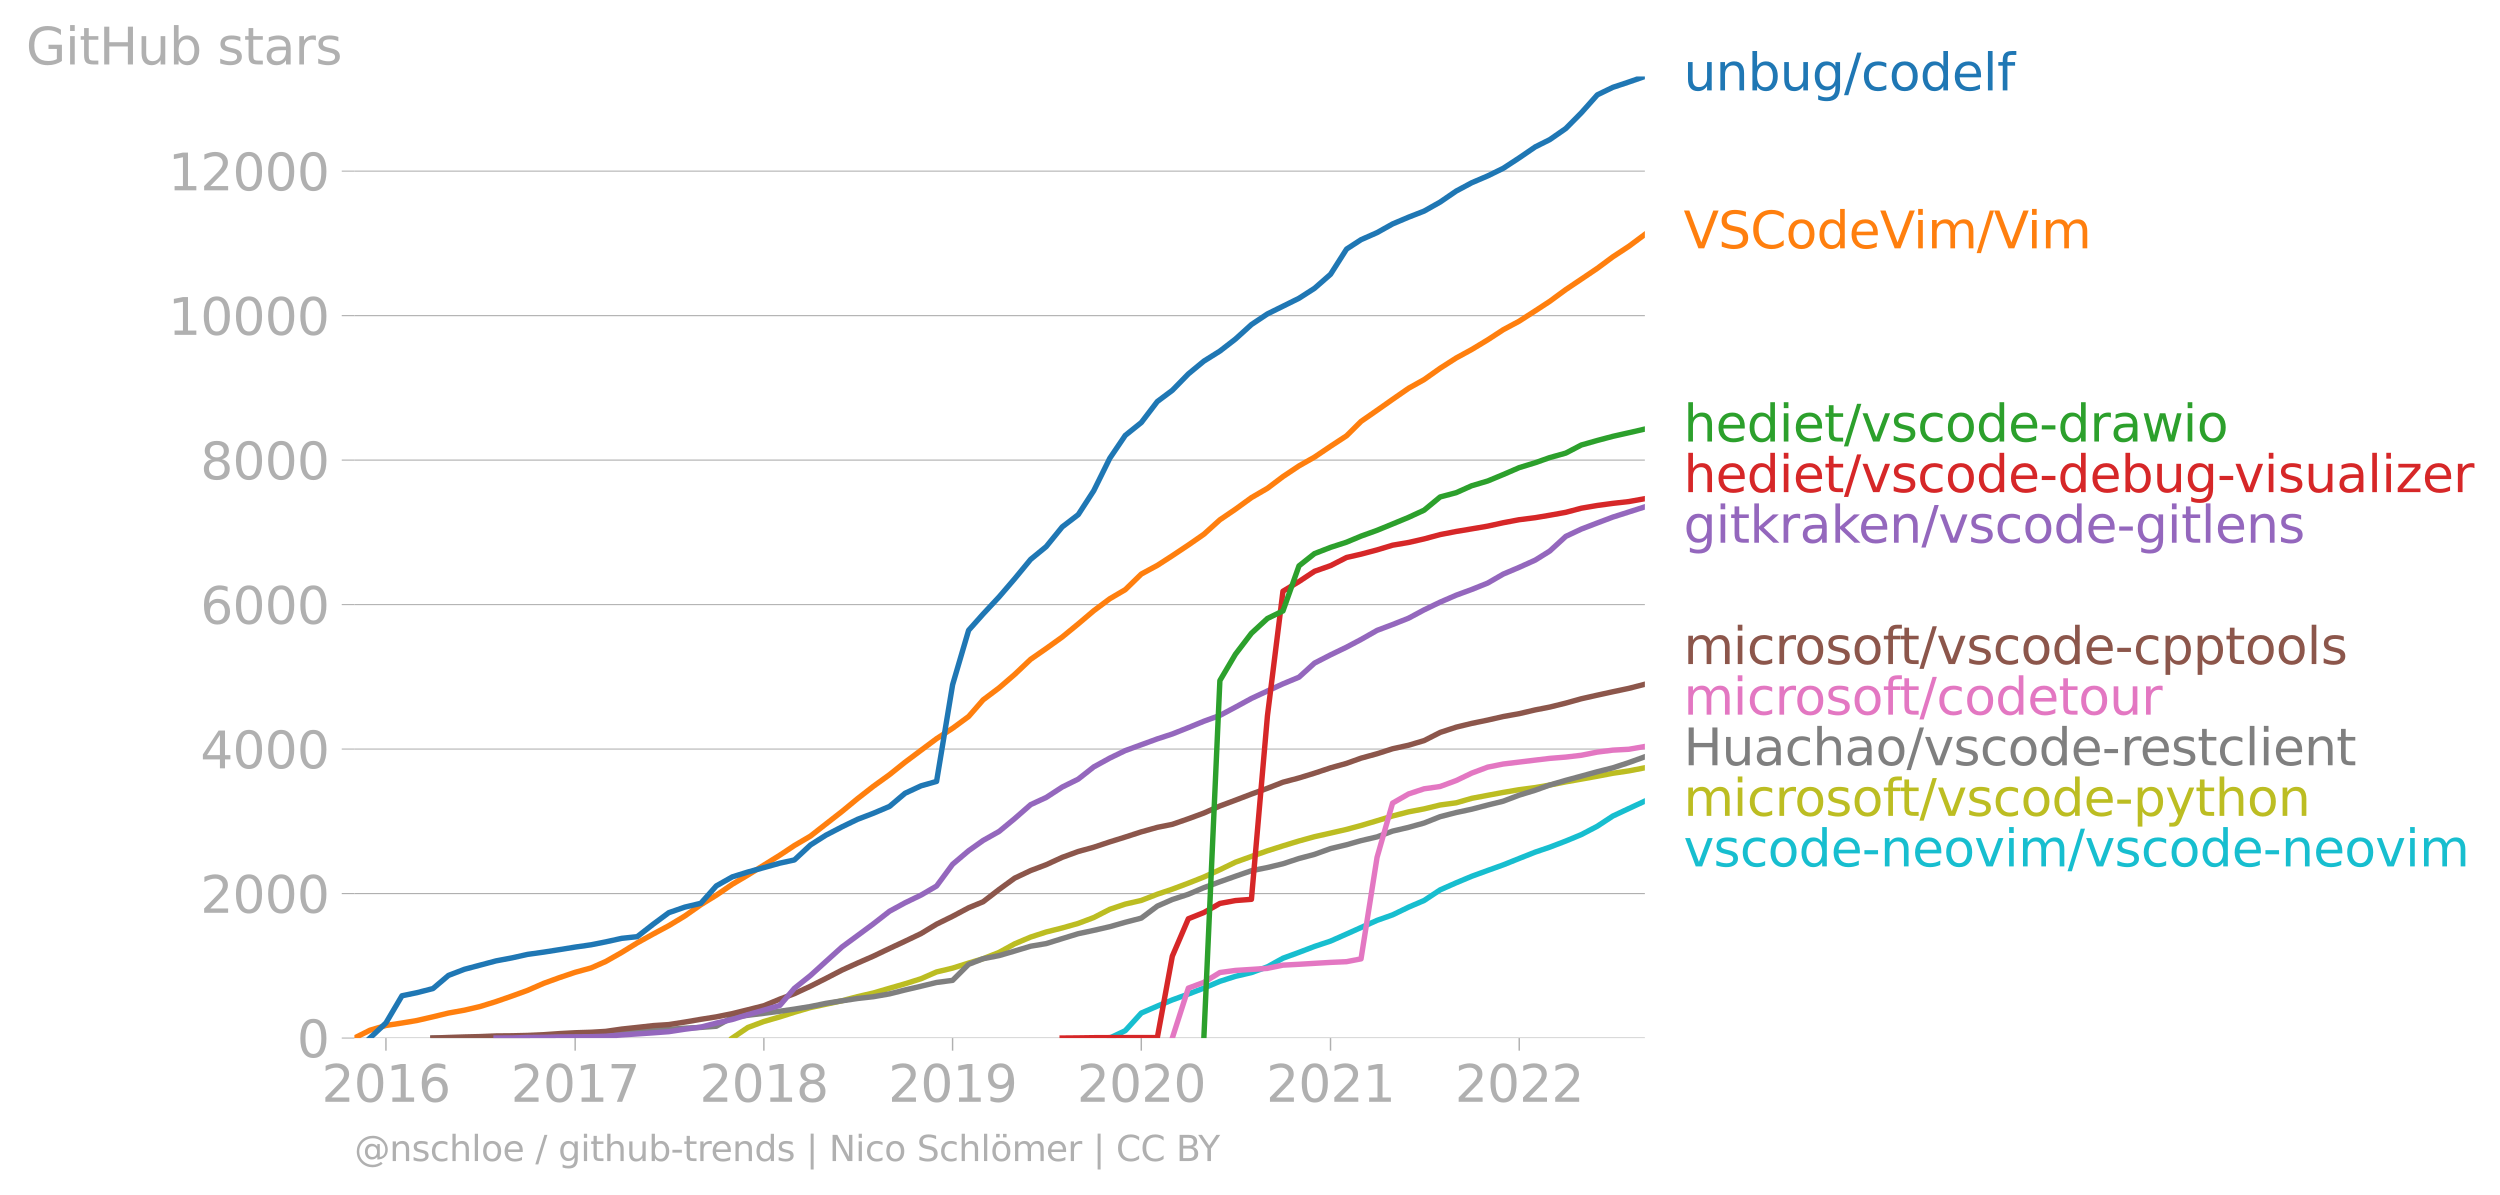 <svg xmlns:xlink="http://www.w3.org/1999/xlink" width="922.449" height="441.054" viewBox="0 0 691.837 330.79" xmlns="http://www.w3.org/2000/svg"><defs><style>*{stroke-linejoin:round;stroke-linecap:butt}</style></defs><g id="figure_1"><path d="M0 330.79h691.837V0H0v330.79z" style="fill:none" id="patch_1"/><g id="axes_1"><path d="M98.073 287.263h357.12V21.151H98.073v266.112z" style="fill:none" id="patch_2"/><g id="matplotlib.axis_1"><g id="xtick_1"><g id="line2d_1"><defs><path id="m6f81545d2d" d="M0 0v3.5" style="stroke:#b0b0b0;stroke-width:.4"/></defs><use xlink:href="#m6f81545d2d" x="106.801" y="287.263" style="fill:#b0b0b0;stroke:#b0b0b0;stroke-width:.4"/></g><g style="fill:#b0b0b0" transform="matrix(.14 0 0 -.14 88.986 304.901)" id="text_1"><defs><path id="DejaVuSans-32" d="M1228 531h2203V0H469v531q359 372 979 998 621 627 780 809 303 340 423 576 121 236 121 464 0 372-261 606-261 235-680 235-297 0-627-103-329-103-704-313v638q381 153 712 231 332 78 607 78 725 0 1156-363 431-362 431-968 0-288-108-546-107-257-392-607-78-91-497-524-418-433-1181-1211z" transform="scale(.016)"/><path id="DejaVuSans-30" d="M2034 4250q-487 0-733-480-245-479-245-1442 0-959 245-1439 246-480 733-480 491 0 736 480 246 480 246 1439 0 963-246 1442-245 480-736 480zm0 500q785 0 1199-621 414-620 414-1801 0-1178-414-1799Q2819-91 2034-91q-784 0-1198 620-414 621-414 1799 0 1181 414 1801 414 621 1198 621z" transform="scale(.016)"/><path id="DejaVuSans-31" d="M794 531h1031v3560L703 3866v575l1116 225h631V531h1031V0H794v531z" transform="scale(.016)"/><path id="DejaVuSans-36" d="M2113 2584q-425 0-674-291-248-290-248-796 0-503 248-796 249-292 674-292t673 292q248 293 248 796 0 506-248 796-248 291-673 291zm1253 1979v-575q-238 112-480 171-242 60-480 60-625 0-955-422-329-422-376-1275 184 272 462 417 279 145 613 145 703 0 1111-427 408-426 408-1160 0-719-425-1154Q2819-91 2113-91q-810 0-1238 620-428 621-428 1799 0 1106 525 1764t1409 658q238 0 480-47t505-140z" transform="scale(.016)"/></defs><use xlink:href="#DejaVuSans-32"/><use xlink:href="#DejaVuSans-30" x="63.623"/><use xlink:href="#DejaVuSans-31" x="127.246"/><use xlink:href="#DejaVuSans-36" x="190.869"/></g></g><g id="xtick_2"><use xlink:href="#m6f81545d2d" x="159.167" y="287.263" style="fill:#b0b0b0;stroke:#b0b0b0;stroke-width:.4" id="line2d_2"/><g style="fill:#b0b0b0" transform="matrix(.14 0 0 -.14 141.352 304.901)" id="text_2"><defs><path id="DejaVuSans-37" d="M525 4666h3000v-269L1831 0h-659l1594 4134H525v532z" transform="scale(.016)"/></defs><use xlink:href="#DejaVuSans-32"/><use xlink:href="#DejaVuSans-30" x="63.623"/><use xlink:href="#DejaVuSans-31" x="127.246"/><use xlink:href="#DejaVuSans-37" x="190.869"/></g></g><g id="xtick_3"><use xlink:href="#m6f81545d2d" x="211.39" y="287.263" style="fill:#b0b0b0;stroke:#b0b0b0;stroke-width:.4" id="line2d_3"/><g style="fill:#b0b0b0" transform="matrix(.14 0 0 -.14 193.575 304.901)" id="text_3"><defs><path id="DejaVuSans-38" d="M2034 2216q-450 0-708-241-257-241-257-662 0-422 257-663 258-241 708-241t709 242q260 243 260 662 0 421-258 662-257 241-711 241zm-631 268q-406 100-633 378-226 279-226 679 0 559 398 884 399 325 1092 325 697 0 1094-325t397-884q0-400-227-679-226-278-629-378 456-106 710-416 255-309 255-755 0-679-414-1042Q2806-91 2034-91q-771 0-1186 362-414 363-414 1042 0 446 256 755 257 310 713 416zm-231 997q0-362 226-565 227-203 636-203 407 0 636 203 230 203 230 565 0 363-230 566-229 203-636 203-409 0-636-203-226-203-226-566z" transform="scale(.016)"/></defs><use xlink:href="#DejaVuSans-32"/><use xlink:href="#DejaVuSans-30" x="63.623"/><use xlink:href="#DejaVuSans-31" x="127.246"/><use xlink:href="#DejaVuSans-38" x="190.869"/></g></g><g id="xtick_4"><use xlink:href="#m6f81545d2d" x="263.613" y="287.263" style="fill:#b0b0b0;stroke:#b0b0b0;stroke-width:.4" id="line2d_4"/><g style="fill:#b0b0b0" transform="matrix(.14 0 0 -.14 245.798 304.901)" id="text_4"><defs><path id="DejaVuSans-39" d="M703 97v575q238-113 481-172 244-59 479-59 625 0 954 420 330 420 377 1277-181-269-460-413-278-144-615-144-700 0-1108 423-408 424-408 1159 0 718 425 1152 425 435 1131 435 810 0 1236-621 427-620 427-1801 0-1103-524-1761Q2575-91 1691-91q-238 0-482 47Q966 3 703 97zm1256 1978q425 0 673 290 249 291 249 798 0 503-249 795-248 292-673 292t-673-292q-248-292-248-795 0-507 248-798 248-290 673-290z" transform="scale(.016)"/></defs><use xlink:href="#DejaVuSans-32"/><use xlink:href="#DejaVuSans-30" x="63.623"/><use xlink:href="#DejaVuSans-31" x="127.246"/><use xlink:href="#DejaVuSans-39" x="190.869"/></g></g><g id="xtick_5"><use xlink:href="#m6f81545d2d" x="315.836" y="287.263" style="fill:#b0b0b0;stroke:#b0b0b0;stroke-width:.4" id="line2d_5"/><g style="fill:#b0b0b0" transform="matrix(.14 0 0 -.14 298.021 304.901)" id="text_5"><use xlink:href="#DejaVuSans-32"/><use xlink:href="#DejaVuSans-30" x="63.623"/><use xlink:href="#DejaVuSans-32" x="127.246"/><use xlink:href="#DejaVuSans-30" x="190.869"/></g></g><g id="xtick_6"><use xlink:href="#m6f81545d2d" x="368.202" y="287.263" style="fill:#b0b0b0;stroke:#b0b0b0;stroke-width:.4" id="line2d_6"/><g style="fill:#b0b0b0" transform="matrix(.14 0 0 -.14 350.387 304.901)" id="text_6"><use xlink:href="#DejaVuSans-32"/><use xlink:href="#DejaVuSans-30" x="63.623"/><use xlink:href="#DejaVuSans-32" x="127.246"/><use xlink:href="#DejaVuSans-31" x="190.869"/></g></g><g id="xtick_7"><use xlink:href="#m6f81545d2d" x="420.425" y="287.263" style="fill:#b0b0b0;stroke:#b0b0b0;stroke-width:.4" id="line2d_7"/><g style="fill:#b0b0b0" transform="matrix(.14 0 0 -.14 402.61 304.901)" id="text_7"><use xlink:href="#DejaVuSans-32"/><use xlink:href="#DejaVuSans-30" x="63.623"/><use xlink:href="#DejaVuSans-32" x="127.246"/><use xlink:href="#DejaVuSans-32" x="190.869"/></g></g></g><g id="matplotlib.axis_2"><g id="ytick_1"><path d="M98.073 287.263h357.12" clip-path="url(#p3e577cded7)" style="fill:none;stroke:#b0b0b0;stroke-width:.3;stroke-linecap:square" id="line2d_8"/><g id="line2d_9"><defs><path id="m941f54dec6" d="M0 0h-3.5" style="stroke:#b0b0b0;stroke-width:.3"/></defs><use xlink:href="#m941f54dec6" x="98.073" y="287.263" style="fill:#b0b0b0;stroke:#b0b0b0;stroke-width:.3"/></g><use xlink:href="#DejaVuSans-30" style="fill:#b0b0b0" transform="matrix(.14 0 0 -.14 82.166 292.582)" id="text_8"/></g><g id="ytick_2"><path d="M98.073 247.28h357.12" clip-path="url(#p3e577cded7)" style="fill:none;stroke:#b0b0b0;stroke-width:.3;stroke-linecap:square" id="line2d_10"/><use xlink:href="#m941f54dec6" x="98.073" y="247.279" style="fill:#b0b0b0;stroke:#b0b0b0;stroke-width:.3" id="line2d_11"/><g style="fill:#b0b0b0" transform="matrix(.14 0 0 -.14 55.443 252.598)" id="text_9"><use xlink:href="#DejaVuSans-32"/><use xlink:href="#DejaVuSans-30" x="63.623"/><use xlink:href="#DejaVuSans-30" x="127.246"/><use xlink:href="#DejaVuSans-30" x="190.869"/></g></g><g id="ytick_3"><path d="M98.073 207.296h357.12" clip-path="url(#p3e577cded7)" style="fill:none;stroke:#b0b0b0;stroke-width:.3;stroke-linecap:square" id="line2d_12"/><use xlink:href="#m941f54dec6" x="98.073" y="207.296" style="fill:#b0b0b0;stroke:#b0b0b0;stroke-width:.3" id="line2d_13"/><g style="fill:#b0b0b0" transform="matrix(.14 0 0 -.14 55.443 212.615)" id="text_10"><defs><path id="DejaVuSans-34" d="M2419 4116 825 1625h1594v2491zm-166 550h794V1625h666v-525h-666V0h-628v1100H313v609l1940 2957z" transform="scale(.016)"/></defs><use xlink:href="#DejaVuSans-34"/><use xlink:href="#DejaVuSans-30" x="63.623"/><use xlink:href="#DejaVuSans-30" x="127.246"/><use xlink:href="#DejaVuSans-30" x="190.869"/></g></g><g id="ytick_4"><path d="M98.073 167.312h357.12" clip-path="url(#p3e577cded7)" style="fill:none;stroke:#b0b0b0;stroke-width:.3;stroke-linecap:square" id="line2d_14"/><use xlink:href="#m941f54dec6" x="98.073" y="167.312" style="fill:#b0b0b0;stroke:#b0b0b0;stroke-width:.3" id="line2d_15"/><g style="fill:#b0b0b0" transform="matrix(.14 0 0 -.14 55.443 172.63)" id="text_11"><use xlink:href="#DejaVuSans-36"/><use xlink:href="#DejaVuSans-30" x="63.623"/><use xlink:href="#DejaVuSans-30" x="127.246"/><use xlink:href="#DejaVuSans-30" x="190.869"/></g></g><g id="ytick_5"><path d="M98.073 127.328h357.12" clip-path="url(#p3e577cded7)" style="fill:none;stroke:#b0b0b0;stroke-width:.3;stroke-linecap:square" id="line2d_16"/><use xlink:href="#m941f54dec6" x="98.073" y="127.328" style="fill:#b0b0b0;stroke:#b0b0b0;stroke-width:.3" id="line2d_17"/><g style="fill:#b0b0b0" transform="matrix(.14 0 0 -.14 55.443 132.647)" id="text_12"><use xlink:href="#DejaVuSans-38"/><use xlink:href="#DejaVuSans-30" x="63.623"/><use xlink:href="#DejaVuSans-30" x="127.246"/><use xlink:href="#DejaVuSans-30" x="190.869"/></g></g><g id="ytick_6"><path d="M98.073 87.344h357.12" clip-path="url(#p3e577cded7)" style="fill:none;stroke:#b0b0b0;stroke-width:.3;stroke-linecap:square" id="line2d_18"/><use xlink:href="#m941f54dec6" x="98.073" y="87.344" style="fill:#b0b0b0;stroke:#b0b0b0;stroke-width:.3" id="line2d_19"/><g style="fill:#b0b0b0" transform="matrix(.14 0 0 -.14 46.536 92.663)" id="text_13"><use xlink:href="#DejaVuSans-31"/><use xlink:href="#DejaVuSans-30" x="63.623"/><use xlink:href="#DejaVuSans-30" x="127.246"/><use xlink:href="#DejaVuSans-30" x="190.869"/><use xlink:href="#DejaVuSans-30" x="254.492"/></g></g><g id="ytick_7"><path d="M98.073 47.36h357.12" clip-path="url(#p3e577cded7)" style="fill:none;stroke:#b0b0b0;stroke-width:.3;stroke-linecap:square" id="line2d_20"/><use xlink:href="#m941f54dec6" x="98.073" y="47.361" style="fill:#b0b0b0;stroke:#b0b0b0;stroke-width:.3" id="line2d_21"/><g style="fill:#b0b0b0" transform="matrix(.14 0 0 -.14 46.536 52.68)" id="text_14"><use xlink:href="#DejaVuSans-31"/><use xlink:href="#DejaVuSans-32" x="63.623"/><use xlink:href="#DejaVuSans-30" x="127.246"/><use xlink:href="#DejaVuSans-30" x="190.869"/><use xlink:href="#DejaVuSans-30" x="254.492"/></g></g><g style="fill:#b0b0b0" transform="matrix(.14 0 0 -.14 7.2 17.838)" id="text_15"><defs><path id="DejaVuSans-47" d="M3809 666v1253H2778v519h1656V434q-365-259-806-392-440-133-940-133-1094 0-1712 639-617 640-617 1780 0 1144 617 1783 618 639 1712 639 456 0 867-113 411-112 758-331v-672q-350 297-744 447t-828 150q-857 0-1287-478-429-478-429-1425 0-944 429-1422 430-478 1287-478 334 0 596 58 263 58 472 180z" transform="scale(.016)"/><path id="DejaVuSans-69" d="M603 3500h575V0H603v3500zm0 1363h575v-729H603v729z" transform="scale(.016)"/><path id="DejaVuSans-74" d="M1172 4494v-994h1184v-447H1172V1153q0-428 117-550t477-122h590V0h-590q-666 0-919 248-253 249-253 905v1900H172v447h422v994h578z" transform="scale(.016)"/><path id="DejaVuSans-48" d="M628 4666h631V2753h2294v1913h631V0h-631v2222H1259V0H628v4666z" transform="scale(.016)"/><path id="DejaVuSans-75" d="M544 1381v2119h575V1403q0-497 193-746 194-248 582-248 465 0 735 297 271 297 271 810v1984h575V0h-575v538q-209-319-486-474-276-155-642-155-603 0-916 375-312 375-312 1097zm1447 2203z" transform="scale(.016)"/><path id="DejaVuSans-62" d="M3116 1747q0 634-261 995t-717 361q-457 0-718-361t-261-995q0-634 261-995t718-361q456 0 717 361t261 995zM1159 2969q182 312 458 463 277 152 661 152 638 0 1036-506 399-506 399-1331T3314 415Q2916-91 2278-91q-384 0-661 152-276 152-458 464V0H581v4863h578V2969z" transform="scale(.016)"/><path id="DejaVuSans-73" d="M2834 3397v-544q-243 125-506 187-262 63-544 63-428 0-642-131t-214-394q0-200 153-314t616-217l197-44q612-131 870-370t258-667q0-488-386-773Q2250-91 1575-91q-281 0-586 55T347 128v594q319-166 628-249 309-82 613-82 406 0 624 139 219 139 219 392 0 234-158 359-157 125-692 241l-200 47q-534 112-772 345-237 233-237 639 0 494 350 762 350 269 994 269 318 0 599-47 282-46 519-140z" transform="scale(.016)"/><path id="DejaVuSans-61" d="M2194 1759q-697 0-966-159t-269-544q0-306 202-486 202-179 548-179 479 0 768 339t289 901v128h-572zm1147 238V0h-575v531q-197-318-491-470T1556-91q-537 0-855 302-317 302-317 808 0 590 395 890 396 300 1180 300h807v57q0 397-261 614t-733 217q-300 0-585-72-284-72-546-216v532q315 122 612 182 297 61 578 61 760 0 1135-394 375-393 375-1193z" transform="scale(.016)"/><path id="DejaVuSans-72" d="M2631 2963q-97 56-211 82-114 27-251 27-488 0-749-317t-261-911V0H581v3500h578v-544q182 319 472 473 291 155 707 155 59 0 131-8 72-7 159-23l3-590z" transform="scale(.016)"/></defs><use xlink:href="#DejaVuSans-47"/><use xlink:href="#DejaVuSans-69" x="77.49"/><use xlink:href="#DejaVuSans-74" x="105.273"/><use xlink:href="#DejaVuSans-48" x="144.482"/><use xlink:href="#DejaVuSans-75" x="219.678"/><use xlink:href="#DejaVuSans-62" x="283.057"/><use xlink:href="#DejaVuSans-20" x="346.533"/><use xlink:href="#DejaVuSans-73" x="378.32"/><use xlink:href="#DejaVuSans-74" x="430.42"/><use xlink:href="#DejaVuSans-61" x="469.629"/><use xlink:href="#DejaVuSans-72" x="530.908"/><use xlink:href="#DejaVuSans-73" x="572.021"/></g></g><path d="m307.109 287.263 4.292-2.039 4.435-4.878 4.436-1.92 4.149-1.719 4.435-1.619 4.293-1.64 4.435-1.878 4.292-1.38 4.436-1.04 4.435-1.599 4.292-2.379 4.436-1.62 4.292-1.639 4.435-1.479 4.436-1.96 4.006-1.798 4.435-1.98 4.293-1.519 4.435-2.14 4.292-1.838 4.436-2.94 4.435-1.958 4.292-1.8 4.436-1.619 4.292-1.54 4.435-1.779 4.436-1.759 4.006-1.36 4.435-1.699 4.293-1.779 4.435-2.319 4.292-2.819 4.436-2.079 4.435-2.06" clip-path="url(#p3e577cded7)" style="fill:none;stroke:#17becf;stroke-width:1.5;stroke-linecap:square" id="line2d_22"/><path d="m202.662 287.263 4.293-2.919 4.435-1.659 4.435-1.28 4.007-1.279 4.435-1.3 4.292-.919 4.436-.96 4.292-1.14 4.435-1.019 4.436-1.3 4.292-1.239 4.435-1.4 4.293-1.878 4.435-1.06 4.436-1.4 4.006-1.199 4.435-1.76 4.292-2.358 4.436-1.88 4.292-1.399 4.435-1.12 4.436-1.259 4.292-1.62 4.436-2.278 4.292-1.44 4.435-1.02 4.436-1.719 4.149-1.4 4.435-1.658 4.293-1.7 4.435-2.019 4.292-2.079 4.436-1.6 4.435-1.559 4.292-1.36 4.436-1.359 4.292-1.18 4.435-.999 4.436-1.02 4.006-1.079 4.435-1.32 4.293-1.319 4.435-1.14 4.292-.82 4.436-1.079 4.435-.6 4.292-1.239 4.436-.84 4.292-.8 4.435-.759 4.436-.58 4.006-.7 4.435-.879 4.293-.76 4.435-.8 4.292-.82 4.436-.659 4.435-.86" clip-path="url(#p3e577cded7)" style="fill:none;stroke:#bcbd22;stroke-width:1.5;stroke-linecap:square" id="line2d_23"/><path d="m119.82 287.263 4.293-.02 4.436-.04 4.292-.04 4.435-.12 4.436-.06 4.292-.2 4.435-.1 4.293-.22 4.435-.16 4.435-.28 4.007-.22 4.435-.12 4.292-.379 4.436-.28 4.292-.14 4.435-.34 4.436-.22 4.292-.32 4.435-2.478 4.293-.56 4.435-.54 4.435-.58 4.007-.58 4.435-.72 4.292-.879 4.436-.7 4.292-.64 4.435-.5 4.436-.779 4.292-1.08 4.435-1.039 4.293-1.04 4.435-.58 4.436-4.438 4.006-1.559 4.435-.86 4.292-1.259 4.436-1.34 4.292-.72 4.435-1.379 4.436-1.36 4.292-.919 4.436-1.02 4.292-1.219 4.435-1.16 4.436-3.318 4.149-1.82 4.435-1.459 4.293-1.819 4.435-1.64 4.292-1.519 4.436-1.539 4.435-.88 4.292-1.04 4.436-1.459 4.292-1.14 4.435-1.599 4.436-1.06 4.006-1.139 4.435-1.04 4.293-1.599 4.435-1.04 4.292-1.199 4.436-1.759 4.435-1.14 4.292-.92 4.436-1.159 4.292-1.06 4.435-1.679 4.436-1.359 4.006-1.44 4.435-1.299 4.293-1.16 4.435-1.219 4.292-1.08 4.436-1.459 4.435-1.6" clip-path="url(#p3e577cded7)" style="fill:none;stroke:#7f7f7f;stroke-width:1.5;stroke-linecap:square" id="line2d_24"/><g style="fill:#1f77b4" transform="matrix(.14 0 0 -.14 465.907 25.014)" id="text_16"><defs><path id="DejaVuSans-6e" d="M3513 2113V0h-575v2094q0 497-194 743-194 247-581 247-466 0-735-297-269-296-269-809V0H581v3500h578v-544q207 316 486 472 280 156 646 156 603 0 912-373 310-373 310-1098z" transform="scale(.016)"/><path id="DejaVuSans-67" d="M2906 1791q0 625-258 968-257 344-723 344-462 0-720-344-258-343-258-968 0-622 258-966t720-344q466 0 723 344 258 344 258 966zm575-1357q0-893-397-1329-396-436-1215-436-303 0-572 45t-522 139v559q253-137 500-202 247-66 503-66 566 0 847 295t281 892v285q-178-310-456-463T1784 0Q1141 0 747 490 353 981 353 1791q0 812 394 1302 394 491 1037 491 388 0 666-153t456-462v531h575V434z" transform="scale(.016)"/><path id="DejaVuSans-2f" d="M1625 4666h531L531-594H0l1625 5260z" transform="scale(.016)"/><path id="DejaVuSans-63" d="M3122 3366v-538q-244 135-489 202t-495 67q-560 0-870-355-309-354-309-995t309-996q310-354 870-354 250 0 495 67t489 202V134Q2881 22 2623-34q-257-57-548-57-791 0-1257 497-465 497-465 1341 0 856 470 1346 471 491 1290 491 265 0 518-55 253-54 491-163z" transform="scale(.016)"/><path id="DejaVuSans-6f" d="M1959 3097q-462 0-731-361t-269-989q0-628 267-989 268-361 733-361 460 0 728 362 269 363 269 988 0 622-269 986-268 364-728 364zm0 487q750 0 1178-488 429-487 429-1349 0-859-429-1349Q2709-91 1959-91q-753 0-1180 489-426 490-426 1349 0 862 426 1349 427 488 1180 488z" transform="scale(.016)"/><path id="DejaVuSans-64" d="M2906 2969v1894h575V0h-575v525q-181-312-458-464-276-152-664-152-634 0-1033 506-398 507-398 1332t398 1331q399 506 1033 506 388 0 664-152 277-151 458-463zM947 1747q0-634 261-995t717-361q456 0 718 361 263 361 263 995t-263 995q-262 361-718 361t-717-361q-261-361-261-995z" transform="scale(.016)"/><path id="DejaVuSans-65" d="M3597 1894v-281H953q38-594 358-905t892-311q331 0 642 81t618 244V178Q3153 47 2828-22t-659-69q-838 0-1327 487-489 488-489 1320 0 859 464 1363 464 505 1252 505 706 0 1117-455 411-454 411-1235zm-575 169q-6 471-264 752-258 282-683 282-481 0-770-272t-333-766l2050 4z" transform="scale(.016)"/><path id="DejaVuSans-6c" d="M603 4863h575V0H603v4863z" transform="scale(.016)"/><path id="DejaVuSans-66" d="M2375 4863v-479h-550q-309 0-430-125-120-125-120-450v-309h947v-447h-947V0H697v3053H147v447h550v244q0 584 272 851 272 268 862 268h544z" transform="scale(.016)"/></defs><use xlink:href="#DejaVuSans-75"/><use xlink:href="#DejaVuSans-6e" x="63.379"/><use xlink:href="#DejaVuSans-62" x="126.758"/><use xlink:href="#DejaVuSans-75" x="190.234"/><use xlink:href="#DejaVuSans-67" x="253.613"/><use xlink:href="#DejaVuSans-2f" x="317.09"/><use xlink:href="#DejaVuSans-63" x="350.781"/><use xlink:href="#DejaVuSans-6f" x="405.762"/><use xlink:href="#DejaVuSans-64" x="466.943"/><use xlink:href="#DejaVuSans-65" x="530.42"/><use xlink:href="#DejaVuSans-6c" x="591.943"/><use xlink:href="#DejaVuSans-66" x="619.727"/></g><g style="fill:#ff7f0e" transform="matrix(.14 0 0 -.14 465.907 68.717)" id="text_17"><defs><path id="DejaVuSans-56" d="M1831 0 50 4666h659L2188 738l1481 3928h656L2547 0h-716z" transform="scale(.016)"/><path id="DejaVuSans-53" d="M3425 4513v-616q-359 172-678 256-319 85-616 85-515 0-795-200t-280-569q0-310 186-468 186-157 705-254l381-78q706-135 1042-474t336-907q0-679-455-1029Q2797-91 1919-91q-331 0-705 75-373 75-773 222v650q384-215 753-325 369-109 725-109 540 0 834 212 294 213 294 607 0 343-211 537t-692 291l-385 75q-706 140-1022 440-315 300-315 835 0 619 436 975t1201 356q329 0 669-60 341-59 697-177z" transform="scale(.016)"/><path id="DejaVuSans-43" d="M4122 4306v-665q-319 297-680 443-361 147-767 147-800 0-1225-489t-425-1414q0-922 425-1411t1225-489q406 0 767 147t680 444V359q-331-225-702-338-370-112-782-112-1060 0-1670 648-609 649-609 1771 0 1125 609 1773 610 649 1670 649 418 0 788-111 371-111 696-333z" transform="scale(.016)"/><path id="DejaVuSans-6d" d="M3328 2828q216 388 516 572t706 184q547 0 844-383 297-382 297-1088V0h-578v2094q0 503-179 746-178 244-543 244-447 0-707-297-259-296-259-809V0h-578v2094q0 506-178 748t-550 242q-441 0-701-298-259-298-259-808V0H581v3500h578v-544q197 322 472 475t653 153q382 0 649-194 267-193 395-562z" transform="scale(.016)"/></defs><use xlink:href="#DejaVuSans-56"/><use xlink:href="#DejaVuSans-53" x="68.408"/><use xlink:href="#DejaVuSans-43" x="131.885"/><use xlink:href="#DejaVuSans-6f" x="201.709"/><use xlink:href="#DejaVuSans-64" x="262.891"/><use xlink:href="#DejaVuSans-65" x="326.367"/><use xlink:href="#DejaVuSans-56" x="387.891"/><use xlink:href="#DejaVuSans-69" x="454.049"/><use xlink:href="#DejaVuSans-6d" x="481.832"/><use xlink:href="#DejaVuSans-2f" x="579.244"/><use xlink:href="#DejaVuSans-56" x="612.936"/><use xlink:href="#DejaVuSans-69" x="679.094"/><use xlink:href="#DejaVuSans-6d" x="706.877"/></g><g style="fill:#2ca02c" transform="matrix(.14 0 0 -.14 465.907 122.196)" id="text_18"><defs><path id="DejaVuSans-68" d="M3513 2113V0h-575v2094q0 497-194 743-194 247-581 247-466 0-735-297-269-296-269-809V0H581v4863h578V2956q207 316 486 472 280 156 646 156 603 0 912-373 310-373 310-1098z" transform="scale(.016)"/><path id="DejaVuSans-76" d="M191 3500h609L1894 563l1094 2937h609L2284 0h-781L191 3500z" transform="scale(.016)"/><path id="DejaVuSans-2d" d="M313 2009h1684v-512H313v512z" transform="scale(.016)"/><path id="DejaVuSans-77" d="M269 3500h575l719-2731 715 2731h678l719-2731 716 2731h575L4050 0h-678l-753 2869L1863 0h-679L269 3500z" transform="scale(.016)"/></defs><use xlink:href="#DejaVuSans-68"/><use xlink:href="#DejaVuSans-65" x="63.379"/><use xlink:href="#DejaVuSans-64" x="124.902"/><use xlink:href="#DejaVuSans-69" x="188.379"/><use xlink:href="#DejaVuSans-65" x="216.162"/><use xlink:href="#DejaVuSans-74" x="277.686"/><use xlink:href="#DejaVuSans-2f" x="316.895"/><use xlink:href="#DejaVuSans-76" x="350.586"/><use xlink:href="#DejaVuSans-73" x="409.766"/><use xlink:href="#DejaVuSans-63" x="461.865"/><use xlink:href="#DejaVuSans-6f" x="516.846"/><use xlink:href="#DejaVuSans-64" x="578.027"/><use xlink:href="#DejaVuSans-65" x="641.504"/><use xlink:href="#DejaVuSans-2d" x="703.027"/><use xlink:href="#DejaVuSans-64" x="739.111"/><use xlink:href="#DejaVuSans-72" x="802.588"/><use xlink:href="#DejaVuSans-61" x="843.701"/><use xlink:href="#DejaVuSans-77" x="904.98"/><use xlink:href="#DejaVuSans-69" x="986.768"/><use xlink:href="#DejaVuSans-6f" x="1014.551"/></g><g style="fill:#d62728" transform="matrix(.14 0 0 -.14 465.907 136.196)" id="text_19"><defs><path id="DejaVuSans-7a" d="M353 3500h2731v-525L922 459h2162V0H275v525l2163 2516H353v459z" transform="scale(.016)"/></defs><use xlink:href="#DejaVuSans-68"/><use xlink:href="#DejaVuSans-65" x="63.379"/><use xlink:href="#DejaVuSans-64" x="124.902"/><use xlink:href="#DejaVuSans-69" x="188.379"/><use xlink:href="#DejaVuSans-65" x="216.162"/><use xlink:href="#DejaVuSans-74" x="277.686"/><use xlink:href="#DejaVuSans-2f" x="316.895"/><use xlink:href="#DejaVuSans-76" x="350.586"/><use xlink:href="#DejaVuSans-73" x="409.766"/><use xlink:href="#DejaVuSans-63" x="461.865"/><use xlink:href="#DejaVuSans-6f" x="516.846"/><use xlink:href="#DejaVuSans-64" x="578.027"/><use xlink:href="#DejaVuSans-65" x="641.504"/><use xlink:href="#DejaVuSans-2d" x="703.027"/><use xlink:href="#DejaVuSans-64" x="739.111"/><use xlink:href="#DejaVuSans-65" x="802.588"/><use xlink:href="#DejaVuSans-62" x="864.111"/><use xlink:href="#DejaVuSans-75" x="927.588"/><use xlink:href="#DejaVuSans-67" x="990.967"/><use xlink:href="#DejaVuSans-2d" x="1054.443"/><use xlink:href="#DejaVuSans-76" x="1087.902"/><use xlink:href="#DejaVuSans-69" x="1147.082"/><use xlink:href="#DejaVuSans-73" x="1174.865"/><use xlink:href="#DejaVuSans-75" x="1226.965"/><use xlink:href="#DejaVuSans-61" x="1290.344"/><use xlink:href="#DejaVuSans-6c" x="1351.623"/><use xlink:href="#DejaVuSans-69" x="1379.406"/><use xlink:href="#DejaVuSans-7a" x="1407.189"/><use xlink:href="#DejaVuSans-65" x="1459.68"/><use xlink:href="#DejaVuSans-72" x="1521.203"/></g><g style="fill:#9467bd" transform="matrix(.14 0 0 -.14 465.907 150.196)" id="text_20"><defs><path id="DejaVuSans-6b" d="M581 4863h578V1991l1716 1509h734L1753 1863 3688 0h-750L1159 1709V0H581v4863z" transform="scale(.016)"/></defs><use xlink:href="#DejaVuSans-67"/><use xlink:href="#DejaVuSans-69" x="63.477"/><use xlink:href="#DejaVuSans-74" x="91.26"/><use xlink:href="#DejaVuSans-6b" x="130.469"/><use xlink:href="#DejaVuSans-72" x="188.379"/><use xlink:href="#DejaVuSans-61" x="229.492"/><use xlink:href="#DejaVuSans-6b" x="290.771"/><use xlink:href="#DejaVuSans-65" x="345.057"/><use xlink:href="#DejaVuSans-6e" x="406.58"/><use xlink:href="#DejaVuSans-2f" x="469.959"/><use xlink:href="#DejaVuSans-76" x="503.65"/><use xlink:href="#DejaVuSans-73" x="562.83"/><use xlink:href="#DejaVuSans-63" x="614.93"/><use xlink:href="#DejaVuSans-6f" x="669.91"/><use xlink:href="#DejaVuSans-64" x="731.092"/><use xlink:href="#DejaVuSans-65" x="794.568"/><use xlink:href="#DejaVuSans-2d" x="856.092"/><use xlink:href="#DejaVuSans-67" x="892.176"/><use xlink:href="#DejaVuSans-69" x="955.652"/><use xlink:href="#DejaVuSans-74" x="983.436"/><use xlink:href="#DejaVuSans-6c" x="1022.645"/><use xlink:href="#DejaVuSans-65" x="1050.428"/><use xlink:href="#DejaVuSans-6e" x="1111.951"/><use xlink:href="#DejaVuSans-73" x="1175.33"/></g><g style="fill:#8c564b" transform="matrix(.14 0 0 -.14 465.907 183.77)" id="text_21"><defs><path id="DejaVuSans-70" d="M1159 525v-1856H581v4831h578v-531q182 312 458 463 277 152 661 152 638 0 1036-506 399-506 399-1331T3314 415Q2916-91 2278-91q-384 0-661 152-276 152-458 464zm1957 1222q0 634-261 995t-717 361q-457 0-718-361t-261-995q0-634 261-995t718-361q456 0 717 361t261 995z" transform="scale(.016)"/></defs><use xlink:href="#DejaVuSans-6d"/><use xlink:href="#DejaVuSans-69" x="97.412"/><use xlink:href="#DejaVuSans-63" x="125.195"/><use xlink:href="#DejaVuSans-72" x="180.176"/><use xlink:href="#DejaVuSans-6f" x="219.039"/><use xlink:href="#DejaVuSans-73" x="280.221"/><use xlink:href="#DejaVuSans-6f" x="332.32"/><use xlink:href="#DejaVuSans-66" x="393.502"/><use xlink:href="#DejaVuSans-74" x="426.957"/><use xlink:href="#DejaVuSans-2f" x="466.166"/><use xlink:href="#DejaVuSans-76" x="499.857"/><use xlink:href="#DejaVuSans-73" x="559.037"/><use xlink:href="#DejaVuSans-63" x="611.137"/><use xlink:href="#DejaVuSans-6f" x="666.117"/><use xlink:href="#DejaVuSans-64" x="727.299"/><use xlink:href="#DejaVuSans-65" x="790.775"/><use xlink:href="#DejaVuSans-2d" x="852.299"/><use xlink:href="#DejaVuSans-63" x="888.383"/><use xlink:href="#DejaVuSans-70" x="943.363"/><use xlink:href="#DejaVuSans-70" x="1006.84"/><use xlink:href="#DejaVuSans-74" x="1070.316"/><use xlink:href="#DejaVuSans-6f" x="1109.525"/><use xlink:href="#DejaVuSans-6f" x="1170.707"/><use xlink:href="#DejaVuSans-6c" x="1231.889"/><use xlink:href="#DejaVuSans-73" x="1259.672"/></g><g style="fill:#e377c2" transform="matrix(.14 0 0 -.14 465.907 197.77)" id="text_22"><use xlink:href="#DejaVuSans-6d"/><use xlink:href="#DejaVuSans-69" x="97.412"/><use xlink:href="#DejaVuSans-63" x="125.195"/><use xlink:href="#DejaVuSans-72" x="180.176"/><use xlink:href="#DejaVuSans-6f" x="219.039"/><use xlink:href="#DejaVuSans-73" x="280.221"/><use xlink:href="#DejaVuSans-6f" x="332.32"/><use xlink:href="#DejaVuSans-66" x="393.502"/><use xlink:href="#DejaVuSans-74" x="426.957"/><use xlink:href="#DejaVuSans-2f" x="466.166"/><use xlink:href="#DejaVuSans-63" x="499.857"/><use xlink:href="#DejaVuSans-6f" x="554.838"/><use xlink:href="#DejaVuSans-64" x="616.02"/><use xlink:href="#DejaVuSans-65" x="679.496"/><use xlink:href="#DejaVuSans-74" x="741.02"/><use xlink:href="#DejaVuSans-6f" x="780.229"/><use xlink:href="#DejaVuSans-75" x="841.41"/><use xlink:href="#DejaVuSans-72" x="904.789"/></g><g style="fill:#7f7f7f" transform="matrix(.14 0 0 -.14 465.907 211.77)" id="text_23"><use xlink:href="#DejaVuSans-48"/><use xlink:href="#DejaVuSans-75" x="75.195"/><use xlink:href="#DejaVuSans-61" x="138.574"/><use xlink:href="#DejaVuSans-63" x="199.854"/><use xlink:href="#DejaVuSans-68" x="254.834"/><use xlink:href="#DejaVuSans-61" x="318.213"/><use xlink:href="#DejaVuSans-6f" x="379.492"/><use xlink:href="#DejaVuSans-2f" x="440.674"/><use xlink:href="#DejaVuSans-76" x="474.365"/><use xlink:href="#DejaVuSans-73" x="533.545"/><use xlink:href="#DejaVuSans-63" x="585.645"/><use xlink:href="#DejaVuSans-6f" x="640.625"/><use xlink:href="#DejaVuSans-64" x="701.807"/><use xlink:href="#DejaVuSans-65" x="765.283"/><use xlink:href="#DejaVuSans-2d" x="826.807"/><use xlink:href="#DejaVuSans-72" x="862.891"/><use xlink:href="#DejaVuSans-65" x="901.754"/><use xlink:href="#DejaVuSans-73" x="963.277"/><use xlink:href="#DejaVuSans-74" x="1015.377"/><use xlink:href="#DejaVuSans-63" x="1054.586"/><use xlink:href="#DejaVuSans-6c" x="1109.566"/><use xlink:href="#DejaVuSans-69" x="1137.35"/><use xlink:href="#DejaVuSans-65" x="1165.133"/><use xlink:href="#DejaVuSans-6e" x="1226.656"/><use xlink:href="#DejaVuSans-74" x="1290.035"/></g><g style="fill:#bcbd22" transform="matrix(.14 0 0 -.14 465.907 225.77)" id="text_24"><defs><path id="DejaVuSans-79" d="M2059-325q-243-625-475-815-231-191-618-191H506v481h338q237 0 368 113 132 112 291 531l103 262L191 3500h609L1894 763l1094 2737h609L2059-325z" transform="scale(.016)"/></defs><use xlink:href="#DejaVuSans-6d"/><use xlink:href="#DejaVuSans-69" x="97.412"/><use xlink:href="#DejaVuSans-63" x="125.195"/><use xlink:href="#DejaVuSans-72" x="180.176"/><use xlink:href="#DejaVuSans-6f" x="219.039"/><use xlink:href="#DejaVuSans-73" x="280.221"/><use xlink:href="#DejaVuSans-6f" x="332.32"/><use xlink:href="#DejaVuSans-66" x="393.502"/><use xlink:href="#DejaVuSans-74" x="426.957"/><use xlink:href="#DejaVuSans-2f" x="466.166"/><use xlink:href="#DejaVuSans-76" x="499.857"/><use xlink:href="#DejaVuSans-73" x="559.037"/><use xlink:href="#DejaVuSans-63" x="611.137"/><use xlink:href="#DejaVuSans-6f" x="666.117"/><use xlink:href="#DejaVuSans-64" x="727.299"/><use xlink:href="#DejaVuSans-65" x="790.775"/><use xlink:href="#DejaVuSans-2d" x="852.299"/><use xlink:href="#DejaVuSans-70" x="888.383"/><use xlink:href="#DejaVuSans-79" x="951.859"/><use xlink:href="#DejaVuSans-74" x="1011.039"/><use xlink:href="#DejaVuSans-68" x="1050.248"/><use xlink:href="#DejaVuSans-6f" x="1113.627"/><use xlink:href="#DejaVuSans-6e" x="1174.809"/></g><g style="fill:#17becf" transform="matrix(.14 0 0 -.14 465.907 239.77)" id="text_25"><use xlink:href="#DejaVuSans-76"/><use xlink:href="#DejaVuSans-73" x="59.18"/><use xlink:href="#DejaVuSans-63" x="111.279"/><use xlink:href="#DejaVuSans-6f" x="166.26"/><use xlink:href="#DejaVuSans-64" x="227.441"/><use xlink:href="#DejaVuSans-65" x="290.918"/><use xlink:href="#DejaVuSans-2d" x="352.441"/><use xlink:href="#DejaVuSans-6e" x="388.525"/><use xlink:href="#DejaVuSans-65" x="451.904"/><use xlink:href="#DejaVuSans-6f" x="513.428"/><use xlink:href="#DejaVuSans-76" x="574.609"/><use xlink:href="#DejaVuSans-69" x="633.789"/><use xlink:href="#DejaVuSans-6d" x="661.572"/><use xlink:href="#DejaVuSans-2f" x="758.984"/><use xlink:href="#DejaVuSans-76" x="792.676"/><use xlink:href="#DejaVuSans-73" x="851.855"/><use xlink:href="#DejaVuSans-63" x="903.955"/><use xlink:href="#DejaVuSans-6f" x="958.936"/><use xlink:href="#DejaVuSans-64" x="1020.117"/><use xlink:href="#DejaVuSans-65" x="1083.594"/><use xlink:href="#DejaVuSans-2d" x="1145.117"/><use xlink:href="#DejaVuSans-6e" x="1181.201"/><use xlink:href="#DejaVuSans-65" x="1244.58"/><use xlink:href="#DejaVuSans-6f" x="1306.104"/><use xlink:href="#DejaVuSans-76" x="1367.285"/><use xlink:href="#DejaVuSans-69" x="1426.465"/><use xlink:href="#DejaVuSans-6d" x="1454.248"/></g><g style="fill:#b0b0b0" transform="matrix(.097 0 0 -.097 98.073 321.3)" id="text_26"><defs><path id="DejaVuSans-40" d="M2381 1678q0-447 222-702 222-254 610-254 384 0 604 256 221 256 221 700 0 438-225 695-225 258-607 258-378 0-602-256-223-256-223-697zm1703-934q-187-241-429-355t-564-114q-538 0-874 389t-336 1014q0 625 337 1015 338 391 873 391 322 0 565-117 244-117 428-354v409h447V722q457 69 714 417 258 349 258 902 0 334-99 628-98 294-298 544-325 409-792 626t-1017 217q-384 0-738-102-353-101-653-301-490-319-767-836-276-517-276-1120 0-497 179-932 180-434 521-765 328-325 759-495 431-171 922-171 403 0 792 136t714 389l281-347q-390-303-851-464t-936-161q-578 0-1091 205-512 205-912 595Q841 78 631 592q-209 514-209 1105 0 569 212 1084 213 516 607 907 403 396 931 607t1119 211q662 0 1229-272 568-271 952-771 234-307 357-666 124-359 124-744 0-822-497-1297T4084 263v481z" transform="scale(.016)"/><path id="DejaVuSans-7c" d="M1344 4891v-6400H813v6400h531z" transform="scale(.016)"/><path id="DejaVuSans-4e" d="M628 4666h850L3547 763v3903h612V0h-850L1241 3903V0H628v4666z" transform="scale(.016)"/><path id="DejaVuSans-f6" d="M1959 3097q-462 0-731-361t-269-989q0-628 267-989 268-361 733-361 460 0 728 362 269 363 269 988 0 622-269 986-268 364-728 364zm0 487q750 0 1178-488 429-487 429-1349 0-859-429-1349Q2709-91 1959-91q-753 0-1180 489-426 490-426 1349 0 862 426 1349 427 488 1180 488zm295 1266h634v-631h-634v631zm-1222 0h634v-631h-634v631z" transform="scale(.016)"/><path id="DejaVuSans-42" d="M1259 2228V519h1013q509 0 754 211 246 211 246 645 0 438-246 645-245 208-754 208H1259zm0 1919V2741h935q462 0 688 173 227 174 227 530 0 353-227 528-226 175-688 175h-935zm-631 519h1613q722 0 1112-300 391-300 391-853 0-429-200-682t-588-315q466-100 724-418 258-317 258-792 0-625-425-966Q3088 0 2303 0H628v4666z" transform="scale(.016)"/><path id="DejaVuSans-59" d="M-13 4666h679l1293-1919 1285 1919h678L2272 2222V0h-634v2222L-13 4666z" transform="scale(.016)"/></defs><use xlink:href="#DejaVuSans-40"/><use xlink:href="#DejaVuSans-6e" x="100"/><use xlink:href="#DejaVuSans-73" x="163.379"/><use xlink:href="#DejaVuSans-63" x="215.479"/><use xlink:href="#DejaVuSans-68" x="270.459"/><use xlink:href="#DejaVuSans-6c" x="333.838"/><use xlink:href="#DejaVuSans-6f" x="361.621"/><use xlink:href="#DejaVuSans-65" x="422.803"/><use xlink:href="#DejaVuSans-20" x="484.326"/><use xlink:href="#DejaVuSans-2f" x="516.113"/><use xlink:href="#DejaVuSans-20" x="549.805"/><use xlink:href="#DejaVuSans-67" x="581.592"/><use xlink:href="#DejaVuSans-69" x="645.068"/><use xlink:href="#DejaVuSans-74" x="672.852"/><use xlink:href="#DejaVuSans-68" x="712.061"/><use xlink:href="#DejaVuSans-75" x="775.439"/><use xlink:href="#DejaVuSans-62" x="838.818"/><use xlink:href="#DejaVuSans-2d" x="902.295"/><use xlink:href="#DejaVuSans-74" x="938.379"/><use xlink:href="#DejaVuSans-72" x="977.588"/><use xlink:href="#DejaVuSans-65" x="1016.451"/><use xlink:href="#DejaVuSans-6e" x="1077.975"/><use xlink:href="#DejaVuSans-64" x="1141.354"/><use xlink:href="#DejaVuSans-73" x="1204.83"/><use xlink:href="#DejaVuSans-20" x="1256.93"/><use xlink:href="#DejaVuSans-7c" x="1288.717"/><use xlink:href="#DejaVuSans-20" x="1322.408"/><use xlink:href="#DejaVuSans-4e" x="1354.195"/><use xlink:href="#DejaVuSans-69" x="1429"/><use xlink:href="#DejaVuSans-63" x="1456.783"/><use xlink:href="#DejaVuSans-6f" x="1511.764"/><use xlink:href="#DejaVuSans-20" x="1572.945"/><use xlink:href="#DejaVuSans-53" x="1604.732"/><use xlink:href="#DejaVuSans-63" x="1668.209"/><use xlink:href="#DejaVuSans-68" x="1723.189"/><use xlink:href="#DejaVuSans-6c" x="1786.568"/><use xlink:href="#DejaVuSans-f6" x="1814.352"/><use xlink:href="#DejaVuSans-6d" x="1875.533"/><use xlink:href="#DejaVuSans-65" x="1972.945"/><use xlink:href="#DejaVuSans-72" x="2034.469"/><use xlink:href="#DejaVuSans-20" x="2075.582"/><use xlink:href="#DejaVuSans-7c" x="2107.369"/><use xlink:href="#DejaVuSans-20" x="2141.061"/><use xlink:href="#DejaVuSans-43" x="2172.848"/><use xlink:href="#DejaVuSans-43" x="2242.672"/><use xlink:href="#DejaVuSans-20" x="2312.496"/><use xlink:href="#DejaVuSans-42" x="2344.283"/><use xlink:href="#DejaVuSans-59" x="2407.387"/></g><path d="m324.42 287.263 4.436-13.814 4.293-1.6 4.435-2.718 4.292-.58 4.436-.28 4.435-.3 4.292-.88 4.436-.24 4.292-.26 4.435-.26 4.436-.2 4.006-.779 4.435-28.088 4.293-15.014 4.435-2.54 4.292-1.419 4.436-.64 4.435-1.639 4.292-2.059 4.436-1.66 4.292-.859 4.435-.54 4.436-.54 4.006-.48 4.435-.36 4.293-.499 4.435-.88 4.292-.54 4.436-.24 4.435-.779" clip-path="url(#p3e577cded7)" style="fill:none;stroke:#e377c2;stroke-width:1.5;stroke-linecap:square" id="line2d_25"/><path d="m119.82 287.263 4.293-.16 4.436-.14 4.292-.1 4.435-.18 4.436-.04 4.292-.1 4.435-.2 4.293-.3 4.435-.24 4.435-.14 4.007-.239 4.435-.64 4.292-.46 4.436-.5 4.292-.28 4.435-.699 4.436-.76 4.292-.68 4.435-.899 4.293-1.06 4.435-1.12 4.435-1.838 4.007-1.5 4.435-2.059 4.292-2.16 4.436-2.298 4.292-1.94 4.435-1.939 4.436-2.119 4.292-1.999 4.435-2.12 4.293-2.598 4.435-2.18 4.436-2.358 4.006-1.66 4.435-3.418 4.292-3.119 4.436-2.099 4.292-1.62 4.435-2.038 4.436-1.62 4.292-1.18 4.436-1.479 4.292-1.34 4.435-1.439 4.436-1.24 4.149-.839 4.435-1.54 4.293-1.579 4.435-1.959 4.292-1.6 4.436-1.698 4.435-1.6 4.292-1.68 4.436-1.179 4.292-1.319 4.435-1.48 4.436-1.239 4.006-1.44 4.435-1.219 4.293-1.38 4.435-.979 4.292-1.28 4.436-2.258 4.435-1.46 4.292-1.04 4.436-.92 4.292-.979 4.435-.8 4.436-1.039 4.006-.78 4.435-1.1 4.293-1.199 4.435-1 4.292-.939 4.436-.94 4.435-1.14" clip-path="url(#p3e577cded7)" style="fill:none;stroke:#8c564b;stroke-width:1.5;stroke-linecap:square" id="line2d_26"/><path d="m137.276 287.263 4.436-.02 4.292-.14 4.435-.04 4.293-.1 4.435-.04 4.435-.04 4.007-.12 4.435-.36 4.292-.28 4.436-.3 4.292-.32 4.435-.679 4.436-.58 4.292-1.12 4.435-.999 4.293-1.34 4.435-1.239 4.435-1.32 4.007-4.717 4.435-3.539 4.292-3.898 4.436-3.999 4.292-3.158 4.435-3.279 4.436-3.459 4.292-2.339 4.435-2.139 4.293-2.499 4.435-6.017 4.436-3.759 4.006-2.839 4.435-2.499 4.292-3.538 4.436-3.879 4.292-1.979 4.435-2.879 4.436-2.199 4.292-3.378 4.436-2.44 4.292-2.079 4.435-1.619 4.436-1.62 4.149-1.359 4.435-1.759 4.293-1.76 4.435-1.619 4.292-2.279 4.436-2.419 4.435-2.059 4.292-1.979 4.436-1.84 4.292-3.898 4.435-2.279 4.436-2.139 4.006-2.119 4.435-2.519 4.293-1.62 4.435-1.759 4.292-2.299 4.436-2.139 4.435-1.92 4.292-1.578 4.436-1.78 4.292-2.479 4.435-1.879 4.436-2 4.006-2.498 4.435-4.058 4.293-2.02 4.435-1.699 4.292-1.62 4.436-1.419 4.435-1.42" clip-path="url(#p3e577cded7)" style="fill:none;stroke:#9467bd;stroke-width:1.5;stroke-linecap:square" id="line2d_27"/><path d="m293.945 287.263 4.436-.04 4.292-.06 4.436-.02h13.163l4.149-22.53 4.435-10.356 4.293-1.72 4.435-2.519 4.292-.8 4.436-.34 4.435-50.819 4.292-34.446 4.436-2.679 4.292-2.838 4.435-1.56 4.436-2.259 4.006-.92 4.435-1.179 4.293-1.3 4.435-.76 4.292-.979 4.436-1.2 4.435-.859 4.292-.72 4.436-.76 4.292-.939 4.435-.84 4.436-.56 4.006-.68 4.435-.799 4.293-1.14 4.435-.759 4.292-.58 4.436-.5 4.435-.8" clip-path="url(#p3e577cded7)" style="fill:none;stroke:#d62728;stroke-width:1.5;stroke-linecap:square" id="line2d_28"/><path d="m333.149 287.263 4.435-98.92 4.292-7.277 4.436-5.817 4.435-4.099 4.292-2.079 4.436-12.475 4.292-3.398 4.435-1.72 4.436-1.44 4.006-1.678 4.435-1.6 4.293-1.76 4.435-1.838 4.292-1.98 4.436-3.658 4.435-1.18 4.292-1.919 4.436-1.32 4.292-1.779 4.435-1.919 4.436-1.36 4.006-1.419 4.435-1.24 4.293-2.238 4.435-1.26 4.292-1.14 4.436-.999 4.435-1.02" clip-path="url(#p3e577cded7)" style="fill:none;stroke:#2ca02c;stroke-width:1.5;stroke-linecap:square" id="line2d_29"/><path d="m98.073 287.263 4.292-2.159 4.436-1.32 4.435-.68 4.15-.699 4.435-1.02 4.292-1.039 4.436-.8 4.292-1 4.435-1.379 4.436-1.54 4.292-1.558 4.435-1.94 4.293-1.559 4.435-1.5 4.435-1.219 4.007-1.76 4.435-2.518 4.292-2.64 4.436-2.458 4.292-2.3 4.435-2.678 4.436-3.119 4.292-2.639 4.435-3.039 4.293-2.538 4.435-2.76 4.435-2.758 4.007-2.66 4.435-2.598 4.292-3.359 4.436-3.458 4.292-3.539 4.435-3.459 4.436-3.198 4.292-3.439 4.435-3.318 4.293-3.2 4.435-2.878 4.436-3.259 4.006-4.598 4.435-3.338 4.292-3.699 4.436-4.198 4.292-2.979 4.435-3.179 4.436-3.638 4.292-3.639 4.436-3.318 4.292-2.52 4.435-4.318 4.436-2.399 4.149-2.679 4.435-2.958 4.293-2.98 4.435-3.998 4.292-2.918 4.436-3.22 4.435-2.578 4.292-3.239 4.436-2.959 4.292-2.439 4.435-2.998 4.436-2.9 4.006-3.978 4.435-3.078 4.293-3.02 4.435-3.078 4.292-2.399 4.436-3.139 4.435-2.838 4.292-2.34 4.436-2.678 4.292-2.8 4.435-2.378 4.436-2.86 4.006-2.618 4.435-3.259 4.293-2.879 4.435-2.998 4.292-3.179 4.436-2.919 4.435-3.299" clip-path="url(#p3e577cded7)" style="fill:none;stroke:#ff7f0e;stroke-width:1.5;stroke-linecap:square" id="line2d_30"/><path d="m102.365 287.263 4.436-4.178 4.435-7.517 4.15-.86 4.435-1.14 4.292-3.638 4.436-1.7 4.292-1.139 4.435-1.18 4.436-.839 4.292-.96 4.435-.62 4.293-.679 4.435-.72 4.435-.64 4.007-.799 4.435-.98 4.292-.46 4.436-3.458 4.292-3.179 4.435-1.54 4.436-1.059 4.292-4.818 4.435-2.499 4.293-1.34 4.435-1.219 4.435-1.24 4.007-.879 4.435-4.138 4.292-2.719 4.436-2.3 4.292-2.078 4.435-1.7 4.436-1.879 4.292-3.638 4.435-2.06 4.293-1.219 4.435-26.75 4.436-15.073 4.006-4.498 4.435-4.758 4.292-4.998 4.436-5.378 4.292-3.519 4.435-5.457 4.436-3.399 4.292-6.617 4.436-8.977 4.292-6.337 4.435-3.559 4.436-5.817 4.149-3.099 4.435-4.538 4.293-3.539 4.435-2.779 4.292-3.318 4.436-4.019 4.435-2.958 4.292-2.12 4.436-2.199 4.292-2.759 4.435-3.878 4.436-6.977 4.006-2.6 4.435-1.958 4.293-2.4 4.435-1.879 4.292-1.679 4.436-2.499 4.435-3.039 4.292-2.299 4.436-1.899 4.292-2.1 4.435-2.898 4.436-3.039 4.006-1.999 4.435-3.079 4.293-4.338 4.435-4.978 4.292-2.079 4.436-1.48 4.435-1.539" clip-path="url(#p3e577cded7)" style="fill:none;stroke:#1f77b4;stroke-width:1.5;stroke-linecap:square" id="line2d_31"/></g></g><defs><clipPath id="p3e577cded7"><path d="M98.073 21.151h357.12v266.112H98.073z"/></clipPath></defs></svg>